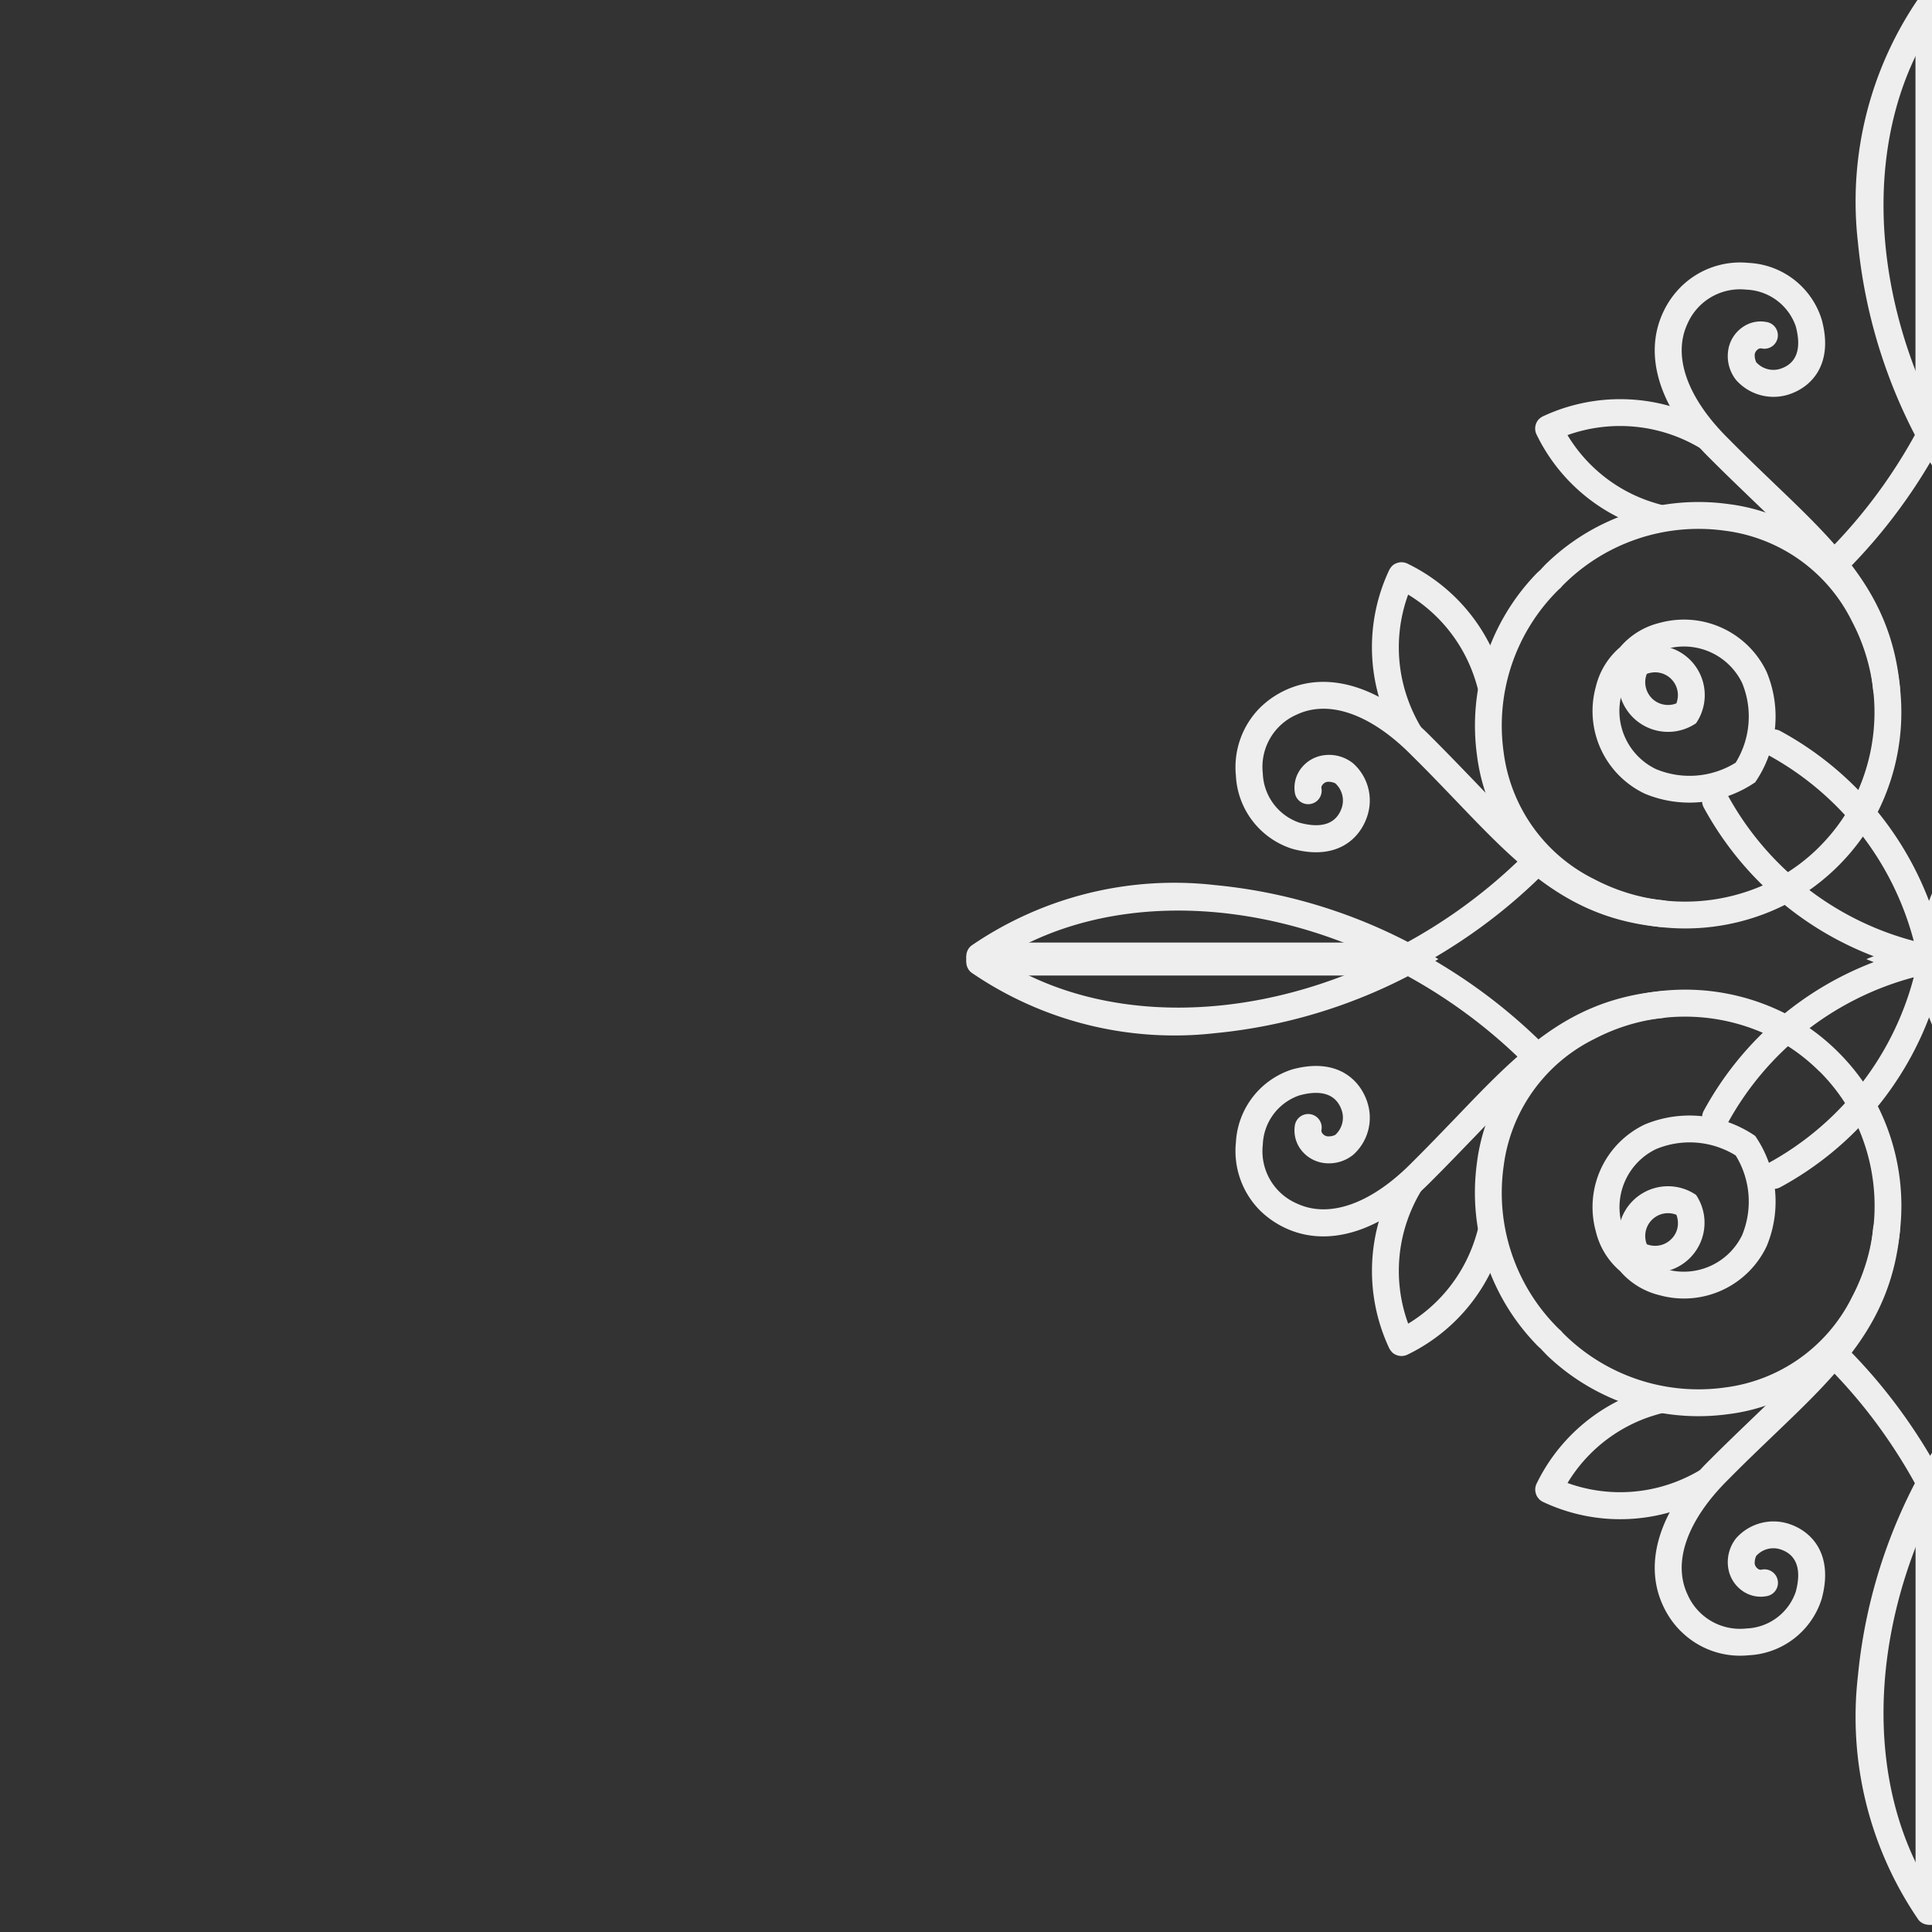 <svg xmlns="http://www.w3.org/2000/svg" xmlns:xlink="http://www.w3.org/1999/xlink" width="124" height="124" viewBox="0 0 124 124">
  <rect x="0" y="0" width="124" height="124" fill="#333333" stroke="none"/>
  <defs>
    <clipPath id="clip-path">
      <rect id="矩形_843" data-name="矩形 843" width="65" height="124" transform="translate(0.1 0.223)" fill="#eee" stroke="#707070" stroke-width="1"/>
    </clipPath>
    <clipPath id="clip-path-2">
      <rect id="矩形_842" data-name="矩形 842" width="124" height="124" transform="translate(0.238 0.223)" fill="#eee"/>
    </clipPath>
  </defs>
  <g id="组_110" data-name="组 110" transform="translate(1607 -26)">
    <rect id="矩形_848" data-name="矩形 848" width="124" height="124" transform="translate(-1607 26)" fill="none"/>
    <g id="蒙版组_16" data-name="蒙版组 16" transform="translate(-1548.1 25.777)" clip-path="url(#clip-path)">
      <g id="组_106" data-name="组 106" transform="translate(2.862)">
        <g id="组_105" data-name="组 105" clip-path="url(#clip-path-2)">
          <path id="路径_3839" data-name="路径 3839" d="M20.484,2.512c-.237-.39-.487-.774-.752-1.142A.874.874,0,0,1,19.819.25a1.428,1.428,0,0,0,.112-.09A.912.912,0,0,1,20.484,0a.94.94,0,0,1,.555.159c.031.031.075.066.1.09a.864.864,0,0,1,.09,1.12c-.268.368-.515.752-.749,1.142" transform="translate(41.755 -0.202)" fill="#eee"/>
          <path id="路径_3840" data-name="路径 3840" d="M38.919,20.483q.585-.356,1.139-.752a.882.882,0,0,1,1.123.087c.028.037.059.072.087.112a1.033,1.033,0,0,1,0,1.1c-.028.041-.059.072-.087.109a.878.878,0,0,1-1.123.09c-.368-.265-.749-.518-1.139-.749" transform="translate(82.789 41.297)" fill="#eee"/>
          <path id="路径_3841" data-name="路径 3841" d="M20.484,38.919c.234.39.481.771.749,1.139a.867.867,0,0,1-.09,1.123,1.293,1.293,0,0,0-.1.087.921.921,0,0,1-.555.162.9.9,0,0,1-.552-.162,1.371,1.371,0,0,0-.112-.087.878.878,0,0,1-.087-1.123q.4-.552.752-1.139" transform="translate(41.755 82.33)" fill="#eee"/>
          <path id="路径_3842" data-name="路径 3842" d="M2.512,20.483c-.39.231-.774.484-1.139.749a.874.874,0,0,1-1.12-.09,1.357,1.357,0,0,0-.094-.109,1.034,1.034,0,0,1,0-1.1,1.371,1.371,0,0,0,.094-.112.877.877,0,0,1,1.12-.087c.365.265.749.515,1.139.752" transform="translate(0.257 41.297)" fill="#eee"/>
          <path id="路径_3843" data-name="路径 3843" d="M24.686,12.117c-.493.855-1.033,1.7-1.6,2.509a35.073,35.073,0,0,1-4.026,4.79.867.867,0,1,1-1.22-1.233h.006a33.193,33.193,0,0,0,3.826-4.547,34,34,0,0,0,3.014-5.252A34.781,34.781,0,0,0,27.7,13.637a32.936,32.936,0,0,0,3.82,4.547h.006a.864.864,0,0,1-1.211,1.233,34.415,34.415,0,0,1-4.026-4.79c-.571-.811-1.108-1.654-1.6-2.509" transform="translate(37.552 17.58)" fill="#eee"/>
          <path id="路径_3844" data-name="路径 3844" d="M35.27,24.685c-.852-.5-1.7-1.036-2.512-1.6a34.96,34.96,0,0,1-4.784-4.022.865.865,0,1,1,1.226-1.22v.009a33.7,33.7,0,0,0,4.556,3.82A34.043,34.043,0,0,0,39,24.685,33.77,33.77,0,0,0,33.757,27.7,33.043,33.043,0,0,0,29.2,31.522v.006A.866.866,0,1,1,27.974,30.3a35.184,35.184,0,0,1,4.784-4.022c.814-.565,1.66-1.1,2.512-1.6" transform="translate(59.051 37.095)" fill="#eee"/>
          <path id="路径_3845" data-name="路径 3845" d="M24.686,35.268c.5-.852,1.033-1.694,1.6-2.509a34.386,34.386,0,0,1,4.026-4.787A.864.864,0,0,1,31.527,29.2h-.006a32.6,32.6,0,0,0-3.82,4.55A34.723,34.723,0,0,0,24.686,39a33.942,33.942,0,0,0-3.014-5.246,32.853,32.853,0,0,0-3.826-4.55H17.84a.867.867,0,0,1,1.22-1.233,35.044,35.044,0,0,1,4.026,4.787c.568.814,1.108,1.657,1.6,2.509" transform="translate(37.552 58.592)" fill="#eee"/>
          <path id="路径_3846" data-name="路径 3846" d="M12.12,24.685c.849.5,1.691,1.033,2.506,1.6a35.054,35.054,0,0,1,4.79,4.022.875.875,0,0,1-.009,1.223.861.861,0,0,1-1.214,0l-.009-.006A33.14,33.14,0,0,0,13.637,27.7a34,34,0,0,0-5.252-3.015,34.277,34.277,0,0,0,5.252-3.018,33.8,33.8,0,0,0,4.547-3.82l.009-.009a.861.861,0,0,1,1.214,0,.871.871,0,0,1,.009,1.22,34.831,34.831,0,0,1-4.79,4.022c-.814.568-1.657,1.1-2.506,1.6" transform="translate(18.038 37.095)" fill="#eee"/>
          <path id="路径_3847" data-name="路径 3847" d="M23.166,2.128c-4.2,6.572-4.1,16.009,0,24.54,4.1-8.532,4.2-17.968,0-24.54m0,28.167A33.85,33.85,0,0,1,18.41,15.971,23.04,23.04,0,0,1,22.276.359.48.48,0,0,1,22.367.25a.87.87,0,0,1,.8-.228.866.866,0,0,1,.8.228c.041.037.059.069.1.109a23.053,23.053,0,0,1,3.857,15.612A33.926,33.926,0,0,1,23.174,30.3" transform="translate(39.073 -0.201)" fill="#eee"/>
          <path id="路径_3848" data-name="路径 3848" d="M58.182,23.164c-6.572-4.2-16.009-4.107-24.537,0,8.529,4.107,17.965,4.194,24.537,0m-28.167,0a33.858,33.858,0,0,1,14.327-4.753,23.025,23.025,0,0,1,15.609,3.863.727.727,0,0,1,.112.087.872.872,0,0,1,.225.8.87.87,0,0,1-.225.8.989.989,0,0,1-.112.087,23.044,23.044,0,0,1-15.609,3.866,33.944,33.944,0,0,1-14.327-4.753" transform="translate(63.907 38.617)" fill="#eee"/>
          <path id="路径_3849" data-name="路径 3849" d="M23.166,58.185c4.2-6.575,4.1-16.015,0-24.544-4.1,8.529-4.2,17.968,0,24.544m0-28.17a33.94,33.94,0,0,1,4.75,14.324,23.044,23.044,0,0,1-3.857,15.612,1.439,1.439,0,0,1-.1.112.864.864,0,0,1-.8.225.868.868,0,0,1-.8-.225.571.571,0,0,1-.091-.112A23.031,23.031,0,0,1,18.41,44.339a33.865,33.865,0,0,1,4.756-14.324" transform="translate(39.073 63.449)" fill="#eee"/>
          <path id="路径_3850" data-name="路径 3850" d="M2.128,23.164c6.575,4.194,16.015,4.107,24.54,0-8.525-4.107-17.965-4.2-24.54,0m28.173,0a33.984,33.984,0,0,1-14.333,4.753A23.052,23.052,0,0,1,.359,24.05a.928.928,0,0,1-.106-.087.866.866,0,0,1-.231-.8.867.867,0,0,1,.231-.8.685.685,0,0,1,.106-.087,23.034,23.034,0,0,1,15.609-3.863A33.9,33.9,0,0,1,30.3,23.164" transform="translate(0.257 38.617)" fill="#eee"/>
          <path id="路径_3851" data-name="路径 3851" d="M21.7,23.756l-.009-.006a20.682,20.682,0,0,1-3.177-1.017,20.7,20.7,0,0,1,3.177-1.024L21.7,21.7l.009-.012a20.524,20.524,0,0,1,1.024-3.18,21.968,21.968,0,0,1,1.027,3.18V21.7l.016.006a20.7,20.7,0,0,1,3.177,1.024,20.682,20.682,0,0,1-3.177,1.017l-.016.006v.016a22.092,22.092,0,0,1-1.027,3.18,20.632,20.632,0,0,1-1.024-3.18l-.009-.016" transform="translate(39.509 39.051)" fill="#eee"/>
          <path id="路径_3852" data-name="路径 3852" d="M28.718,31.052a19.236,19.236,0,0,0-11.955,9.384A.856.856,0,0,1,15.6,40.8a.877.877,0,0,1-.212-.153.868.868,0,0,1-.156-1.017A20.865,20.865,0,0,1,26.66,29.891a20.888,20.888,0,0,1-11.428-9.746.858.858,0,0,1,.156-1.011.692.692,0,0,1,.212-.156.853.853,0,0,1,1.161.362,19.2,19.2,0,0,0,11.955,9.381,19.133,19.133,0,0,0-9.381-11.952.867.867,0,0,1-.365-1.17,1.3,1.3,0,0,1,.156-.209.869.869,0,0,1,1.014-.15,20.839,20.839,0,0,1,9.746,11.425A20.846,20.846,0,0,1,39.63,15.237a.861.861,0,0,1,1.011.15.831.831,0,0,1,.156.209.868.868,0,0,1-.362,1.17,19.149,19.149,0,0,0-9.377,11.952,19.156,19.156,0,0,0,11.949-9.381.861.861,0,0,1,1.167-.362.644.644,0,0,1,.209.156.853.853,0,0,1,.153,1.011,20.854,20.854,0,0,1-11.421,9.746,20.831,20.831,0,0,1,11.421,9.739.863.863,0,0,1-.153,1.017.8.8,0,0,1-.209.153.864.864,0,0,1-1.167-.362,19.191,19.191,0,0,0-11.949-9.384,19.155,19.155,0,0,0,9.377,11.955.865.865,0,0,1,.362,1.167.831.831,0,0,1-.156.209.861.861,0,0,1-1.011.15,20.848,20.848,0,0,1-9.743-11.415,20.841,20.841,0,0,1-9.746,11.415.869.869,0,0,1-1.014-.15,1.3,1.3,0,0,1-.156-.209.863.863,0,0,1,.365-1.167,19.139,19.139,0,0,0,9.381-11.955" transform="translate(32.351 31.895)" fill="#eee"/>
          <path id="路径_3853" data-name="路径 3853" d="M7.1,34.592a5.41,5.41,0,0,1-1.538-4.353,5.205,5.205,0,0,1,3.607-4.69c2.837-.78,4.369.609,4.846,2.163a3.188,3.188,0,0,1-.93,3.32,2.477,2.477,0,0,1-1.869.524,2.211,2.211,0,0,1-1.5-.883,2.041,2.041,0,0,1-.359-1.592.867.867,0,0,1,1.7.337.26.26,0,0,0,.056.234.485.485,0,0,0,.3.187.932.932,0,0,0,.527-.091,1.489,1.489,0,0,0,.431-1.52c-.331-1.067-1.276-1.414-2.743-1.011a3.474,3.474,0,0,0-2.34,3.167,3.656,3.656,0,0,0,2.181,3.767c2.085.983,4.79.019,7.411-2.649,1.027-1.017,1.941-1.975,2.834-2.9,4.029-4.207,7.215-7.527,13.1-8.076a.864.864,0,0,1,.165,1.719c-5.258.493-7.948,3.3-12.024,7.555-.9.93-1.822,1.894-2.855,2.924-3.155,3.211-6.578,4.31-9.371,3A5.832,5.832,0,0,1,7.1,34.592" transform="translate(11.999 43.313)" fill="#eee"/>
          <path id="路径_3854" data-name="路径 3854" d="M34.59,51.8a5.381,5.381,0,0,1-4.344,1.545,5.184,5.184,0,0,1-4.693-3.6c-.783-2.843.6-4.372,2.159-4.853a3.2,3.2,0,0,1,3.317.933,2.477,2.477,0,0,1,.524,1.866,2.229,2.229,0,0,1-.883,1.5,2.051,2.051,0,0,1-1.592.359.866.866,0,0,1,.334-1.7.291.291,0,0,0,.237-.059.491.491,0,0,0,.187-.3.9.9,0,0,0-.09-.521,1.476,1.476,0,0,0-1.523-.431c-1.058.328-1.411,1.273-1.008,2.737a3.476,3.476,0,0,0,3.177,2.35,3.672,3.672,0,0,0,3.76-2.181c.98-2.091.012-4.8-2.646-7.418C30.483,41,29.522,40.084,28.6,39.2c-4.207-4.032-7.53-7.215-8.079-13.1a.862.862,0,1,1,1.716-.159c.493,5.249,3.3,7.939,7.555,12.021.942.9,1.9,1.819,2.927,2.852,3.211,3.161,4.306,6.581,3,9.371A5.607,5.607,0,0,1,34.59,51.8" transform="translate(43.769 53.117)" fill="#eee"/>
          <path id="路径_3855" data-name="路径 3855" d="M51.8,15.826a5.418,5.418,0,0,1,1.545,4.353,5.2,5.2,0,0,1-3.611,4.69c-2.84.783-4.372-.609-4.849-2.163a3.21,3.21,0,0,1,.93-3.32,2.474,2.474,0,0,1,1.869-.521,2.191,2.191,0,0,1,1.5.883,2,2,0,0,1,.362,1.588.863.863,0,0,1-1.694-.325.3.3,0,0,0-.056-.237.513.513,0,0,0-.309-.2.973.973,0,0,0-.518.094,1.479,1.479,0,0,0-.434,1.523c.331,1.061,1.276,1.407,2.74,1a3.466,3.466,0,0,0,2.347-3.167,3.671,3.671,0,0,0-2.181-3.767c-2.091-.983-4.787-.016-7.415,2.656-1.02,1.011-1.938,1.972-2.827,2.9-4.032,4.207-7.221,7.527-13.107,8.076a.862.862,0,1,1-.162-1.716c5.252-.493,7.945-3.3,12.017-7.555.9-.933,1.822-1.894,2.855-2.924,3.161-3.214,6.584-4.3,9.371-3A5.656,5.656,0,0,1,51.8,15.826" transform="translate(53.581 29.83)" fill="#eee"/>
          <path id="路径_3856" data-name="路径 3856" d="M15.831,7.1a5.4,5.4,0,0,1,4.347-1.542,5.172,5.172,0,0,1,4.687,3.614c.786,2.837-.6,4.366-2.156,4.846a3.21,3.21,0,0,1-3.323-.933,2.466,2.466,0,0,1-.521-1.872,2.189,2.189,0,0,1,.889-1.5,2.009,2.009,0,0,1,1.585-.359.863.863,0,1,1-.328,1.694.306.306,0,0,0-.237.059.519.519,0,0,0-.2.3,1.061,1.061,0,0,0,.094.524,1.482,1.482,0,0,0,1.526.431c1.058-.328,1.407-1.273,1.011-2.74a3.5,3.5,0,0,0-3.174-2.347,3.679,3.679,0,0,0-3.77,2.181c-.983,2.091-.009,4.8,2.653,7.415,1.014,1.03,1.975,1.947,2.9,2.837,4.21,4.029,7.533,7.212,8.082,13.1a.877.877,0,0,1-.786.946.865.865,0,0,1-.939-.786c-.487-5.246-3.3-7.939-7.555-12.017-.933-.9-1.9-1.822-2.927-2.855-3.208-3.161-4.3-6.572-2.993-9.371A5.674,5.674,0,0,1,15.831,7.1" transform="translate(30.287 11.538)" fill="#eee"/>
          <path id="路径_3857" data-name="路径 3857" d="M7.1,15.826a5.414,5.414,0,0,0-1.538,4.353,5.2,5.2,0,0,0,3.607,4.69c2.837.783,4.369-.609,4.846-2.163a3.192,3.192,0,0,0-.93-3.32,2.463,2.463,0,0,0-1.869-.521,2.211,2.211,0,0,0-1.5.883,2.034,2.034,0,0,0-.359,1.588.866.866,0,0,0,1.7-.325.257.257,0,0,1,.056-.237.489.489,0,0,1,.3-.2,1.015,1.015,0,0,1,.527.094,1.491,1.491,0,0,1,.431,1.523c-.331,1.061-1.276,1.407-2.743,1a3.474,3.474,0,0,1-2.34-3.167,3.658,3.658,0,0,1,2.181-3.767c2.085-.983,4.79-.016,7.411,2.656,1.027,1.011,1.941,1.972,2.834,2.9,4.029,4.207,7.215,7.527,13.1,8.076a.862.862,0,1,0,.165-1.716c-5.258-.493-7.948-3.3-12.024-7.555-.9-.933-1.822-1.894-2.855-2.924-3.155-3.214-6.578-4.3-9.371-3A5.759,5.759,0,0,0,7.1,15.826" transform="translate(11.999 29.83)" fill="#eee"/>
          <path id="路径_3858" data-name="路径 3858" d="M15.831,51.8a5.38,5.38,0,0,0,4.347,1.545,5.172,5.172,0,0,0,4.687-3.6c.786-2.843-.6-4.372-2.156-4.853a3.21,3.21,0,0,0-3.323.933,2.463,2.463,0,0,0-.521,1.866,2.2,2.2,0,0,0,.889,1.5,2.033,2.033,0,0,0,1.585.359.866.866,0,1,0-.328-1.7.282.282,0,0,1-.237-.059.51.51,0,0,1-.2-.3,1.046,1.046,0,0,1,.094-.521,1.476,1.476,0,0,1,1.526-.431c1.058.328,1.407,1.273,1.011,2.737a3.489,3.489,0,0,1-3.174,2.35,3.675,3.675,0,0,1-3.77-2.181c-.983-2.091-.009-4.8,2.653-7.418,1.014-1.03,1.975-1.944,2.9-2.834,4.21-4.032,7.533-7.215,8.082-13.1a.879.879,0,0,0-.786-.946.869.869,0,0,0-.939.786c-.487,5.249-3.3,7.939-7.555,12.021-.933.9-1.9,1.819-2.927,2.852-3.208,3.161-4.3,6.581-2.993,9.371a5.616,5.616,0,0,0,1.13,1.623" transform="translate(30.287 53.117)" fill="#eee"/>
          <path id="路径_3859" data-name="路径 3859" d="M51.8,34.592a5.414,5.414,0,0,0,1.545-4.353,5.2,5.2,0,0,0-3.611-4.69c-2.84-.78-4.372.609-4.849,2.163a3.206,3.206,0,0,0,.93,3.32,2.488,2.488,0,0,0,1.869.524,2.191,2.191,0,0,0,1.5-.883,2.006,2.006,0,0,0,.362-1.592.864.864,0,1,0-1.694.337.307.307,0,0,1-.056.234.509.509,0,0,1-.309.187.9.9,0,0,1-.518-.091,1.478,1.478,0,0,1-.434-1.52c.331-1.067,1.276-1.414,2.74-1.011a3.466,3.466,0,0,1,2.347,3.167,3.668,3.668,0,0,1-2.181,3.767c-2.091.983-4.787.019-7.415-2.649C41,30.485,40.085,29.527,39.2,28.6c-4.032-4.207-7.221-7.527-13.107-8.076a.864.864,0,0,0-.162,1.719c5.252.493,7.945,3.3,12.017,7.555.9.93,1.822,1.894,2.855,2.924,3.161,3.211,6.584,4.31,9.371,3a5.727,5.727,0,0,0,1.626-1.13" transform="translate(53.581 43.313)" fill="#eee"/>
          <path id="路径_3860" data-name="路径 3860" d="M34.59,7.1a5.4,5.4,0,0,0-4.344-1.542,5.184,5.184,0,0,0-4.693,3.614c-.783,2.837.6,4.366,2.159,4.846a3.2,3.2,0,0,0,3.317-.933,2.48,2.48,0,0,0,.524-1.872,2.216,2.216,0,0,0-.883-1.5,2.026,2.026,0,0,0-1.592-.359.864.864,0,0,0,.334,1.694.318.318,0,0,1,.237.059.5.5,0,0,1,.187.3.913.913,0,0,1-.09.524,1.482,1.482,0,0,1-1.523.431c-1.058-.328-1.411-1.273-1.008-2.74a3.486,3.486,0,0,1,3.177-2.347,3.676,3.676,0,0,1,3.76,2.181c.98,2.091.012,4.8-2.646,7.415-1.024,1.03-1.985,1.947-2.905,2.837-4.207,4.029-7.53,7.212-8.079,13.1a.872.872,0,0,0,.78.946.862.862,0,0,0,.936-.786c.493-5.246,3.3-7.939,7.555-12.017.942-.9,1.9-1.822,2.927-2.855,3.211-3.161,4.306-6.572,3-9.371A5.665,5.665,0,0,0,34.59,7.1" transform="translate(43.769 11.538)" fill="#eee"/>
          <path id="路径_3861" data-name="路径 3861" d="M32.575,47.013a12.026,12.026,0,0,0-2.8-2.085,12.528,12.528,0,0,0-11.652-.006A10.583,10.583,0,0,0,12.3,53.1a12.235,12.235,0,0,0,3.526,10.41c.05.044.09.084.137.122a1.084,1.084,0,0,1,.119.137A12.276,12.276,0,0,0,26.5,67.291a10.575,10.575,0,0,0,8.17-5.826,12.507,12.507,0,0,0,0-11.655,12.039,12.039,0,0,0-2.088-2.8m14.442,0a11.755,11.755,0,0,0-2.081,2.8,12.516,12.516,0,0,0-.012,11.655A10.585,10.585,0,0,0,53.1,67.291a12.263,12.263,0,0,0,10.407-3.526c.047-.05.084-.087.128-.137s.084-.078.128-.122A12.216,12.216,0,0,0,67.288,53.1a10.569,10.569,0,0,0-5.826-8.173,12.515,12.515,0,0,0-11.646.006,12.043,12.043,0,0,0-2.8,2.085m0-14.439a11.955,11.955,0,0,0,2.8,2.085,12.5,12.5,0,0,0,11.646.006,10.564,10.564,0,0,0,5.826-8.17,12.226,12.226,0,0,0-3.526-10.413c-.044-.041-.087-.084-.128-.119s-.081-.094-.128-.14A12.252,12.252,0,0,0,53.1,12.3a10.578,10.578,0,0,0-8.176,5.826,12.509,12.509,0,0,0,.012,11.652,11.755,11.755,0,0,0,2.081,2.8m-14.442,0a12.039,12.039,0,0,0,2.088-2.8,12.5,12.5,0,0,0,0-11.652A10.568,10.568,0,0,0,26.5,12.3a12.264,12.264,0,0,0-10.413,3.523c-.044.047-.078.09-.119.14-.047.034-.087.078-.137.119A12.245,12.245,0,0,0,12.3,26.5a10.578,10.578,0,0,0,5.826,8.17,12.51,12.51,0,0,0,11.652-.006,11.938,11.938,0,0,0,2.8-2.085M27.2,52.4a5.618,5.618,0,0,0-5.118-.409,4.139,4.139,0,0,0-2.191,4.843A3.275,3.275,0,0,0,21,58.587a3.323,3.323,0,0,0,1.754,1.12,4.161,4.161,0,0,0,4.856-2.2,5.645,5.645,0,0,0-.418-5.115m25.2,0a5.6,5.6,0,0,0-.409,5.115,4.146,4.146,0,0,0,4.849,2.2,3.329,3.329,0,0,0,1.757-1.12,3.275,3.275,0,0,0,1.111-1.76,4.129,4.129,0,0,0-2.191-4.843,5.618,5.618,0,0,0-5.118.409m0-25.2a5.609,5.609,0,0,0,5.118.412A4.129,4.129,0,0,0,59.7,22.76a3.237,3.237,0,0,0-1.111-1.751,3.261,3.261,0,0,0-1.757-1.123,4.133,4.133,0,0,0-4.849,2.191,5.6,5.6,0,0,0,.409,5.115m-25.2,0a5.642,5.642,0,0,0,.418-5.115,4.148,4.148,0,0,0-4.856-2.191A3.255,3.255,0,0,0,21,21.009a3.237,3.237,0,0,0-1.117,1.751,4.139,4.139,0,0,0,2.194,4.84,5.61,5.61,0,0,0,5.118-.412M19.774,59.817a4.81,4.81,0,0,1-1.557-2.553,5.866,5.866,0,0,1,3.146-6.856,7.454,7.454,0,0,1,7.084.736,7.446,7.446,0,0,1,.736,7.081,5.874,5.874,0,0,1-6.859,3.146,4.832,4.832,0,0,1-2.55-1.554m40.044,0a4.805,4.805,0,0,1-2.553,1.554,5.858,5.858,0,0,1-6.85-3.146,7.435,7.435,0,0,1,.727-7.081,7.454,7.454,0,0,1,7.084-.736,5.866,5.866,0,0,1,3.146,6.856,4.825,4.825,0,0,1-1.554,2.553m0-40.04a4.819,4.819,0,0,1,1.554,2.546,5.868,5.868,0,0,1-3.146,6.856,7.462,7.462,0,0,1-7.084-.733,7.437,7.437,0,0,1-.727-7.081,5.858,5.858,0,0,1,6.85-3.152,4.8,4.8,0,0,1,2.553,1.563m-40.044,0a4.826,4.826,0,0,1,2.55-1.563,5.874,5.874,0,0,1,6.859,3.152,7.448,7.448,0,0,1-.736,7.081,7.462,7.462,0,0,1-7.084.733,5.868,5.868,0,0,1-3.146-6.856,4.8,4.8,0,0,1,1.557-2.546M14.737,64.854l-.078-.075a4.022,4.022,0,0,1-.331-.321,14.04,14.04,0,0,1-3.738-11.6,12.255,12.255,0,0,1,6.744-9.471A14.247,14.247,0,0,1,30.6,43.4a13.655,13.655,0,0,1,3.2,2.39,13.874,13.874,0,0,1,2.39,3.2,14.265,14.265,0,0,1,.01,13.264A12.24,12.24,0,0,1,26.73,69a14.053,14.053,0,0,1-11.6-3.732c-.115-.112-.218-.225-.318-.328a1,1,0,0,1-.078-.084m50.12,0c-.031.028-.053.059-.078.084-.1.1-.209.215-.318.328A14.07,14.07,0,0,1,52.858,69a12.26,12.26,0,0,1-9.471-6.744,14.256,14.256,0,0,1,.022-13.263A13.8,13.8,0,0,1,49,43.4a14.234,14.234,0,0,1,13.256-.016A12.262,12.262,0,0,1,69,52.858a14.091,14.091,0,0,1-3.738,11.6c-.112.115-.215.218-.328.321a.884.884,0,0,0-.081.075m0-50.123a.469.469,0,0,0,.081.078c.112.106.215.209.328.318A14.1,14.1,0,0,1,69,26.729,12.257,12.257,0,0,1,62.25,36.2,14.261,14.261,0,0,1,49,36.188,13.848,13.848,0,0,1,43.409,30.6a14.262,14.262,0,0,1-.022-13.266,12.253,12.253,0,0,1,9.471-6.744,14.043,14.043,0,0,1,11.6,3.738c.109.1.215.215.318.325.025.022.047.05.078.078m-50.12,0a.614.614,0,0,1,.078-.078,4.444,4.444,0,0,1,.318-.325,14.027,14.027,0,0,1,11.6-3.738,12.233,12.233,0,0,1,9.47,6.743A14.271,14.271,0,0,1,36.185,30.6,14,14,0,0,1,30.6,36.188a14.274,14.274,0,0,1-13.263.012,12.25,12.25,0,0,1-6.744-9.471,14.047,14.047,0,0,1,3.738-11.6c.1-.109.215-.212.331-.318a.912.912,0,0,0,.078-.078" transform="translate(22.443 21.985)" fill="#eee"/>
          <path id="路径_3862" data-name="路径 3862" d="M9.628,35.845a1.15,1.15,0,0,1-.175-.243A11.674,11.674,0,0,1,10,24.642a.857.857,0,0,1,1.183-.3.867.867,0,0,1,.3,1.186,10.177,10.177,0,0,0-.846,1.8,9.873,9.873,0,0,0,.031,6.691,9.882,9.882,0,0,0,4.213-5.2c.112-.315.206-.64.293-.967a.858.858,0,0,1,1.039-.64.869.869,0,0,1,.633,1.052,10.653,10.653,0,0,1-.334,1.133,11.581,11.581,0,0,1-5.9,6.616.877.877,0,0,1-.658.034.815.815,0,0,1-.328-.2" transform="translate(17.95 51.159)" fill="#eee"/>
          <path id="路径_3863" data-name="路径 3863" d="M35.843,35.89a.981.981,0,0,1-.24.178,11.622,11.622,0,0,1-8.856.443,12.253,12.253,0,0,1-2.106-.992.864.864,0,0,1,.889-1.482,10.24,10.24,0,0,0,1.794.843,9.957,9.957,0,0,0,6.694-.022,9.875,9.875,0,0,0-5.19-4.222c-.321-.109-.652-.206-.977-.287a.863.863,0,1,1,.412-1.676c.381.09.765.209,1.139.331a11.626,11.626,0,0,1,6.613,5.9.868.868,0,0,1,.028.668.746.746,0,0,1-.2.318" transform="translate(51.616 60.547)" fill="#eee"/>
          <path id="路径_3864" data-name="路径 3864" d="M35.893,11.948a.9.9,0,0,1,.172.247,11.606,11.606,0,0,1,.446,8.85,12.413,12.413,0,0,1-.986,2.113.879.879,0,0,1-1.192.3.869.869,0,0,1-.3-1.183,9.948,9.948,0,0,0,.846-1.807,9.846,9.846,0,0,0-.022-6.687,9.864,9.864,0,0,0-4.219,5.2,9.314,9.314,0,0,0-.287.967.864.864,0,0,1-1.679-.412,10.361,10.361,0,0,1,.34-1.13A11.572,11.572,0,0,1,34.9,11.782a.9.9,0,0,1,.668-.034.885.885,0,0,1,.321.2" transform="translate(61.006 24.609)" fill="#eee"/>
          <path id="路径_3865" data-name="路径 3865" d="M11.949,9.629a1.049,1.049,0,0,1,.25-.175A11.717,11.717,0,0,1,23.155,10a.863.863,0,0,1-.883,1.482,10.022,10.022,0,0,0-8.494-.824,9.863,9.863,0,0,0,5.2,4.222c.325.112.649.209.967.287a.875.875,0,0,1,.643,1.045.856.856,0,0,1-1.045.63c-.387-.09-.765-.206-1.142-.331a11.606,11.606,0,0,1-6.613-5.9.862.862,0,0,1-.034-.665.8.8,0,0,1,.2-.321" transform="translate(25.065 17.491)" fill="#eee"/>
          <path id="路径_3866" data-name="路径 3866" d="M9.628,11.948a1.171,1.171,0,0,0-.175.247,11.62,11.62,0,0,0-.44,8.85A11.966,11.966,0,0,0,10,23.157a.864.864,0,0,0,1.482-.886,10.162,10.162,0,0,1-.846-1.807,9.864,9.864,0,0,1,.031-6.687,9.882,9.882,0,0,1,4.213,5.2c.112.315.206.64.293.967a.86.86,0,0,0,1.039.64.87.87,0,0,0,.633-1.052,11.047,11.047,0,0,0-.334-1.13,11.577,11.577,0,0,0-5.9-6.619.877.877,0,0,0-.658-.034.815.815,0,0,0-.328.2" transform="translate(17.95 24.609)" fill="#eee"/>
          <path id="路径_3867" data-name="路径 3867" d="M11.949,35.89a.976.976,0,0,0,.25.178,11.605,11.605,0,0,0,8.85.443,12.144,12.144,0,0,0,2.106-.992.863.863,0,0,0-.883-1.482,10.224,10.224,0,0,1-1.8.843,9.948,9.948,0,0,1-6.691-.022,9.877,9.877,0,0,1,5.2-4.222c.325-.109.649-.206.967-.287a.861.861,0,1,0-.4-1.675c-.387.09-.765.209-1.142.331a11.617,11.617,0,0,0-6.613,5.9.869.869,0,0,0-.034.668.81.81,0,0,0,.2.318" transform="translate(25.065 60.547)" fill="#eee"/>
          <path id="路径_3868" data-name="路径 3868" d="M35.893,35.845a.883.883,0,0,0,.172-.243,11.623,11.623,0,0,0,.446-8.856,12.1,12.1,0,0,0-.986-2.1.868.868,0,0,0-1.492.886,9.961,9.961,0,0,1,.846,1.8,9.855,9.855,0,0,1-.022,6.691,9.864,9.864,0,0,1-4.219-5.2,9.314,9.314,0,0,1-.287-.967.864.864,0,1,0-1.679.412,10.011,10.011,0,0,0,.34,1.133A11.576,11.576,0,0,0,34.9,36.01a.9.9,0,0,0,.668.034.885.885,0,0,0,.321-.2" transform="translate(61.006 51.159)" fill="#eee"/>
          <path id="路径_3869" data-name="路径 3869" d="M35.843,9.629a1.056,1.056,0,0,0-.24-.175,11.607,11.607,0,0,0-8.856-.437A11.778,11.778,0,0,0,24.64,10a.863.863,0,0,0-.3,1.183.872.872,0,0,0,1.189.3,9.973,9.973,0,0,1,8.488-.824,9.86,9.86,0,0,1-5.19,4.222c-.321.112-.652.209-.977.287a.863.863,0,1,0,.412,1.676c.381-.09.765-.206,1.139-.331a11.615,11.615,0,0,0,6.613-5.9.861.861,0,0,0,.028-.665.737.737,0,0,0-.2-.321" transform="translate(51.616 17.491)" fill="#eee"/>
          <path id="路径_3870" data-name="路径 3870" d="M13.969,53.123A3.192,3.192,0,0,1,18.4,48.679a3.2,3.2,0,0,1-4.437,4.444m0-39.16A3.195,3.195,0,0,1,18.4,18.407a3.194,3.194,0,0,1-4.433-4.444m39.151,0a3.18,3.18,0,0,1-.384,4.06,3.133,3.133,0,0,1-2.247.936,3.2,3.2,0,0,1-1.807-.552,3.2,3.2,0,0,1,4.437-4.448m0,39.16a3.2,3.2,0,0,1-4.438-4.444,3.2,3.2,0,0,1,5,2.634,3.173,3.173,0,0,1-.559,1.81M17.133,49.952a1.462,1.462,0,0,0-1.994,1.367,1.425,1.425,0,0,0,.1.527,1.477,1.477,0,0,0,.537.1,1.45,1.45,0,0,0,1.033-.431,1.4,1.4,0,0,0,.428-1.036,1.44,1.44,0,0,0-.1-.527m0-32.823a1.464,1.464,0,0,0-1.361-1.991,1.543,1.543,0,0,0-.537.1,1.442,1.442,0,0,0-.1.531,1.479,1.479,0,0,0,.431,1.042,1.454,1.454,0,0,0,1.033.421,1.394,1.394,0,0,0,.531-.1m32.816,0a1.43,1.43,0,0,0,.54.1,1.464,1.464,0,0,0,1.033-.421,1.489,1.489,0,0,0,.428-1.042,1.511,1.511,0,0,0-.1-.531,1.535,1.535,0,0,0-.531-.1,1.436,1.436,0,0,0-1.036.431,1.457,1.457,0,0,0-.431,1.036,1.475,1.475,0,0,0,.1.524m0,32.823a1.5,1.5,0,0,0-.1.527,1.466,1.466,0,0,0,2,1.367,1.454,1.454,0,0,0-1.361-1.991,1.491,1.491,0,0,0-.54.1" transform="translate(28.694 28.236)" fill="#eee"/>
          <path id="路径_3871" data-name="路径 3871" d="M27.813,20.583a.742.742,0,0,1,.022.184.864.864,0,0,1-.864.871H1.022a.836.836,0,0,1-.6-.256.847.847,0,0,1-.256-.615.927.927,0,0,1,.022-.184,1.018,1.018,0,0,1-.022-.19.84.84,0,0,1,.256-.612.827.827,0,0,1,.6-.259H26.97a.864.864,0,0,1,.864.871.81.81,0,0,1-.022.19" transform="translate(0.598 41.197)" fill="#eee"/>
          <path id="路径_3872" data-name="路径 3872" d="M20.583,27.816a1.021,1.021,0,0,1-.193.022.869.869,0,0,1-.868-.864V1.025A.874.874,0,0,1,19.784.41a.851.851,0,0,1,.6-.25.818.818,0,0,1,.193.022A.75.75,0,0,1,20.77.161a.863.863,0,0,1,.864.864V26.973a.864.864,0,0,1-.864.864.93.93,0,0,1-.187-.022" transform="translate(41.655 0.14)" fill="#eee"/>
          <path id="路径_3873" data-name="路径 3873" d="M30.716,20.583a.81.81,0,0,1-.022-.19.872.872,0,0,1,.868-.871H57.506a.851.851,0,0,1,.612.259.862.862,0,0,1,.253.612.811.811,0,0,1-.022.19.743.743,0,0,1,.022.184.87.87,0,0,1-.253.615.861.861,0,0,1-.612.256H31.562a.872.872,0,0,1-.868-.871.742.742,0,0,1,.022-.184" transform="translate(65.347 41.197)" fill="#eee"/>
          <path id="路径_3874" data-name="路径 3874" d="M20.583,30.713a.929.929,0,0,1,.187-.019.866.866,0,0,1,.864.871V57.506a.858.858,0,0,1-.864.861.75.75,0,0,1-.187-.022.818.818,0,0,1-.193.022.861.861,0,0,1-.6-.247.886.886,0,0,1-.262-.615V31.565a.87.87,0,0,1,.868-.871,1.015,1.015,0,0,1,.193.019" transform="translate(41.655 64.889)" fill="#eee"/>
        </g>
      </g>
    </g>
  </g>
</svg>
